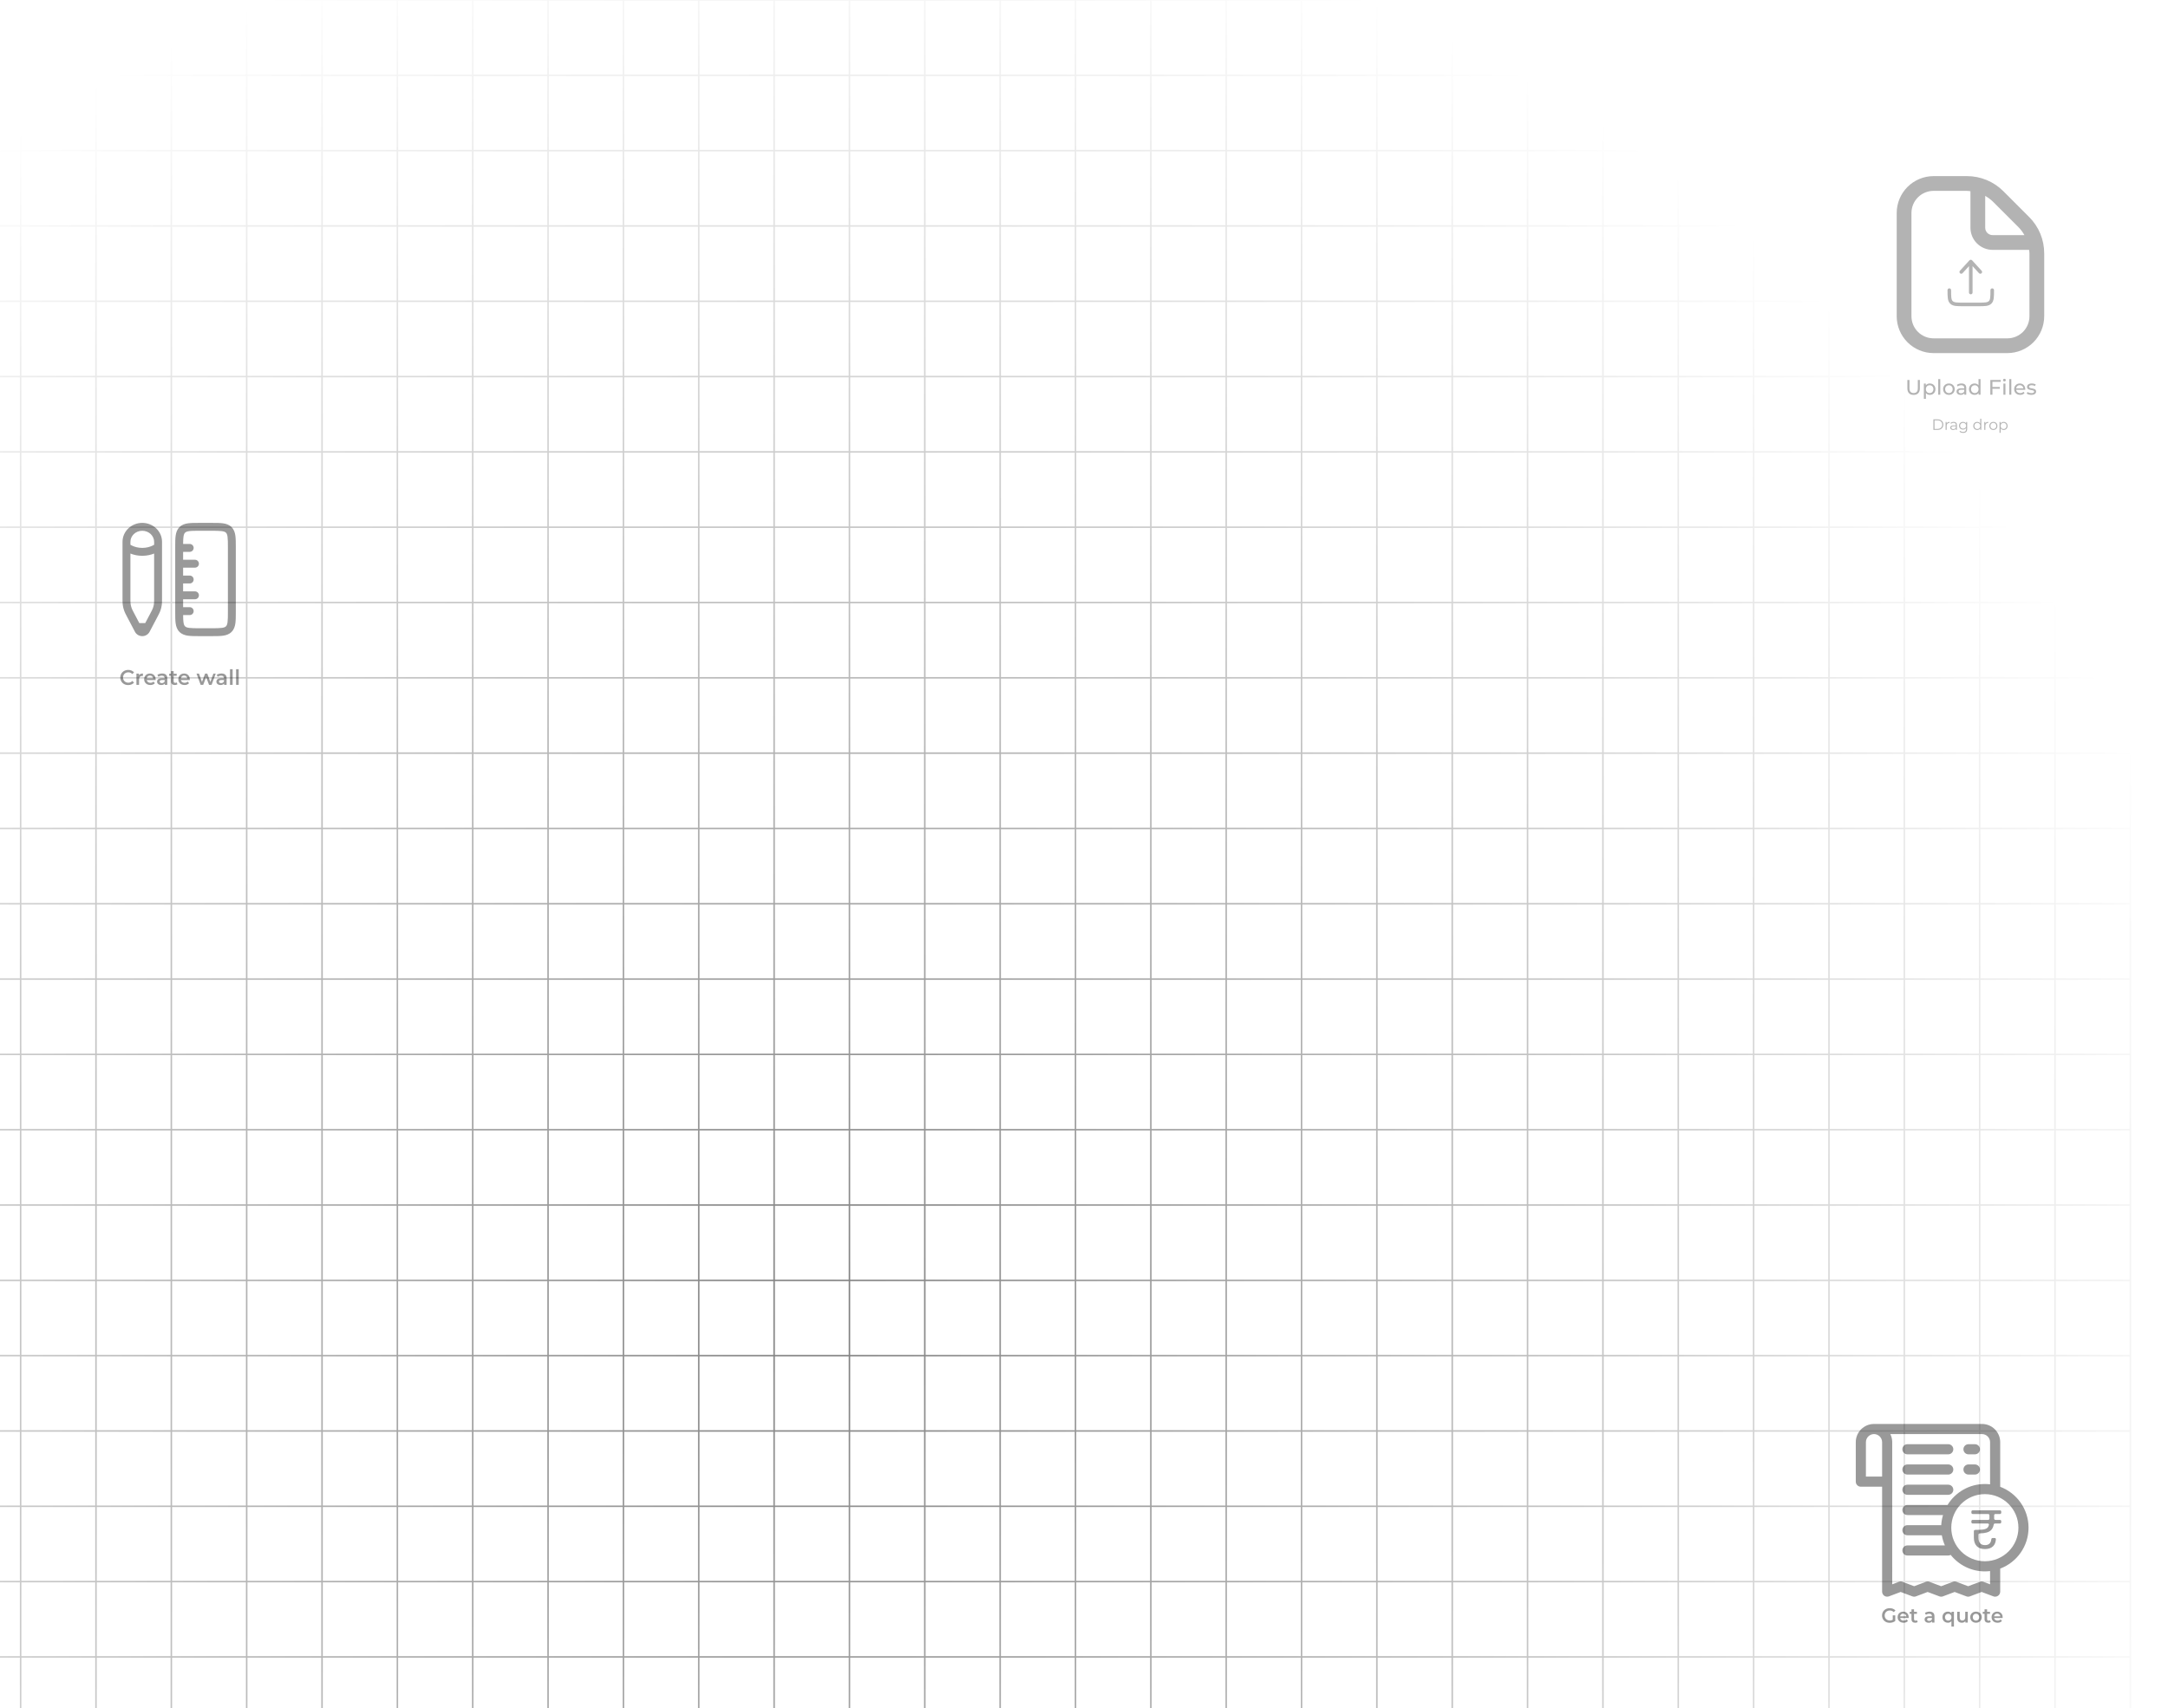 <svg width="1440" height="1135" viewBox="0 0 1440 1135" fill="none" xmlns="http://www.w3.org/2000/svg">
<g clip-path="url(#clip0_1397_2415)">
<path d="M-336.615 3.39674e-05L-336.615 1752M-286.569 3.39674e-05L-286.569 1752M-236.523 3.39674e-05L-236.523 1752M-186.477 3.39674e-05L-186.477 1752M-136.43 3.39674e-05L-136.43 1752M-86.384 3.39674e-05L-86.384 1752M-36.338 3.39674e-05L-36.338 1752M13.708 3.39674e-05L13.708 1752M63.754 3.39674e-05L63.754 1752M113.8 3.39674e-05L113.8 1752M163.846 3.39674e-05L163.846 1752M213.893 3.39674e-05L213.893 1752M263.939 3.39674e-05L263.939 1752M313.985 3.39674e-05L313.985 1752M364.031 3.39674e-05L364.031 1752M414.077 3.39674e-05L414.077 1752M464.123 3.39674e-05L464.123 1752M514.169 3.39674e-05L514.169 1752M564.216 3.39674e-05L564.215 1752M614.262 3.39674e-05L614.262 1752M664.308 3.39674e-05L664.308 1752M714.354 3.39674e-05L714.354 1752M764.4 3.39674e-05L764.4 1752M814.446 3.39674e-05L814.446 1752M864.492 3.39674e-05L864.492 1752M914.539 3.39674e-05L914.538 1752M964.585 3.39674e-05L964.585 1752M1014.63 3.39674e-05L1014.63 1752M1064.68 3.39674e-05L1064.68 1752M1114.72 3.39674e-05L1114.72 1752M1164.77 3.39674e-05L1164.77 1752M1214.82 3.39674e-05L1214.82 1752M1264.86 3.39674e-05V1752M1314.91 3.39674e-05V1752M1364.95 3.39674e-05V1752M1415 3.39674e-05V1752M-337 1751.23H1414.61M-337 1701.2H1414.61M-337 1651.16H1414.61M-337 1601.12H1414.61M-337 1551.09H1414.61M-337 1501.05H1414.61M-337 1451.02H1414.61M-337 1400.98H1414.61M-337 1350.95H1414.61M-337 1300.91H1414.61M-337 1250.88H1414.61M-337 1200.84H1414.61M-337 1150.81H1414.61M-337 1100.77H1414.61M-337 1050.74H1414.61M-337 1000.7H1414.61M-337 950.668H1414.61M-337 900.633H1414.61M-337 850.597H1414.61M-337 800.562H1414.61M-337 750.527H1414.61M-337 700.492H1414.61M-337 650.457L1414.61 650.457M-337 600.422L1414.61 600.422M-337 550.387L1414.61 550.387M-337 500.351L1414.61 500.351M-337 450.316L1414.61 450.316M-337 400.281L1414.61 400.281M-337 350.246L1414.61 350.246M-337 300.211L1414.61 300.211M-337 250.176L1414.61 250.176M-337 200.141L1414.61 200.141M-337 150.105L1414.61 150.105M-337 100.07L1414.61 100.07M-337 50.035L1414.61 50.035M-337 3.39506e-05L1414.61 0" stroke="url(#paint0_radial_1397_2415)" stroke-opacity="0.5"/>
<g opacity="0.3">
<g clip-path="url(#clip1_1397_2415)">
<path d="M1347.73 144.125L1330.66 127.047C1327.49 123.854 1323.71 121.322 1319.54 119.598C1315.38 117.874 1310.92 116.992 1306.41 117.004H1284.29C1277.8 117.012 1271.57 119.595 1266.98 124.187C1262.39 128.779 1259.81 135.005 1259.8 141.499V210.087C1259.81 216.581 1262.39 222.807 1266.98 227.399C1271.57 231.991 1277.8 234.574 1284.29 234.582H1333.29C1339.78 234.574 1346.01 231.991 1350.6 227.399C1355.19 222.807 1357.77 216.581 1357.78 210.087V168.371C1357.79 163.866 1356.91 159.403 1355.19 155.241C1353.46 151.079 1350.93 147.301 1347.73 144.125ZM1340.81 151.053C1342.3 152.592 1343.59 154.321 1344.63 156.197H1323.49C1322.19 156.197 1320.94 155.681 1320.02 154.762C1319.1 153.843 1318.59 152.597 1318.59 151.298V130.153C1320.46 131.196 1322.2 132.481 1323.74 133.974L1340.81 151.053ZM1347.98 210.087C1347.98 213.985 1346.43 217.723 1343.68 220.479C1340.92 223.236 1337.18 224.784 1333.29 224.784H1284.29C1280.4 224.784 1276.66 223.236 1273.9 220.479C1271.15 217.723 1269.6 213.985 1269.6 210.087V141.499C1269.6 137.602 1271.15 133.863 1273.9 131.107C1276.66 128.351 1280.4 126.802 1284.29 126.802H1306.41C1307.22 126.802 1308 126.959 1308.79 127.032V151.298C1308.79 155.196 1310.34 158.934 1313.09 161.69C1315.85 164.446 1319.59 165.995 1323.49 165.995H1347.75C1347.83 166.789 1347.98 167.563 1347.98 168.371V210.087Z" fill="black"/>
</g>
<path d="M1309.88 172.949C1309.65 172.703 1309.33 172.562 1309 172.562C1308.67 172.562 1308.35 172.703 1308.12 172.949L1301.79 179.876C1301.35 180.36 1301.38 181.111 1301.87 181.553C1302.35 181.996 1303.1 181.962 1303.54 181.478L1307.81 176.809V194.333C1307.81 194.989 1308.34 195.521 1309 195.521C1309.66 195.521 1310.19 194.989 1310.19 194.333V176.809L1314.46 181.478C1314.9 181.962 1315.65 181.996 1316.13 181.553C1316.62 181.111 1316.65 180.36 1316.21 179.876L1309.88 172.949Z" fill="black"/>
<path d="M1295.94 192.75C1295.94 192.094 1295.41 191.562 1294.75 191.562C1294.09 191.562 1293.56 192.094 1293.56 192.75V192.837C1293.56 195.002 1293.56 196.748 1293.75 198.12C1293.94 199.545 1294.35 200.745 1295.3 201.698C1296.25 202.651 1297.45 203.061 1298.88 203.253C1300.25 203.438 1302 203.438 1304.16 203.438H1313.84C1316 203.438 1317.75 203.438 1319.12 203.253C1320.55 203.061 1321.75 202.651 1322.7 201.698C1323.65 200.745 1324.06 199.545 1324.25 198.12C1324.44 196.748 1324.44 195.002 1324.44 192.837V192.75C1324.44 192.094 1323.91 191.562 1323.25 191.562C1322.59 191.562 1322.06 192.094 1322.06 192.75C1322.06 195.023 1322.06 196.608 1321.9 197.804C1321.74 198.966 1321.46 199.581 1321.02 200.019C1320.58 200.457 1319.97 200.743 1318.8 200.899C1317.61 201.06 1316.02 201.062 1313.75 201.062H1304.25C1301.98 201.062 1300.39 201.06 1299.2 200.899C1298.03 200.743 1297.42 200.457 1296.98 200.019C1296.54 199.581 1296.26 198.966 1296.1 197.804C1295.94 196.608 1295.94 195.023 1295.94 192.75Z" fill="black"/>
<path d="M1271.03 262.362C1269.74 262.362 1268.73 261.993 1267.99 261.256C1267.26 260.519 1266.89 259.441 1266.89 258.022V252.45H1268.29V257.966C1268.29 259.058 1268.53 259.856 1269 260.36C1269.49 260.864 1270.17 261.116 1271.05 261.116C1271.93 261.116 1272.61 260.864 1273.09 260.36C1273.58 259.856 1273.82 259.058 1273.82 257.966V252.45H1275.18V258.022C1275.18 259.441 1274.81 260.519 1274.07 261.256C1273.34 261.993 1272.33 262.362 1271.03 262.362ZM1281.78 262.334C1281.17 262.334 1280.6 262.194 1280.09 261.914C1279.59 261.625 1279.18 261.2 1278.87 260.64C1278.57 260.08 1278.42 259.38 1278.42 258.54C1278.42 257.7 1278.57 257 1278.86 256.44C1279.16 255.88 1279.56 255.46 1280.06 255.18C1280.58 254.9 1281.15 254.76 1281.78 254.76C1282.51 254.76 1283.16 254.919 1283.72 255.236C1284.28 255.553 1284.72 255.997 1285.05 256.566C1285.37 257.126 1285.54 257.784 1285.54 258.54C1285.54 259.296 1285.37 259.959 1285.05 260.528C1284.72 261.097 1284.28 261.541 1283.72 261.858C1283.16 262.175 1282.51 262.334 1281.78 262.334ZM1277.85 264.966V254.83H1279.14V256.832L1279.05 258.554L1279.19 260.276V264.966H1277.85ZM1281.67 261.158C1282.15 261.158 1282.57 261.051 1282.95 260.836C1283.33 260.621 1283.63 260.318 1283.84 259.926C1284.07 259.525 1284.18 259.063 1284.18 258.54C1284.18 258.008 1284.07 257.551 1283.84 257.168C1283.63 256.776 1283.33 256.473 1282.95 256.258C1282.57 256.043 1282.15 255.936 1281.67 255.936C1281.21 255.936 1280.78 256.043 1280.4 256.258C1280.02 256.473 1279.73 256.776 1279.5 257.168C1279.29 257.551 1279.18 258.008 1279.18 258.54C1279.18 259.063 1279.29 259.525 1279.5 259.926C1279.73 260.318 1280.02 260.621 1280.4 260.836C1280.78 261.051 1281.21 261.158 1281.67 261.158ZM1287.39 262.25V251.862H1288.74V262.25H1287.39ZM1294.48 262.334C1293.73 262.334 1293.07 262.171 1292.49 261.844C1291.91 261.517 1291.46 261.069 1291.12 260.5C1290.79 259.921 1290.62 259.268 1290.62 258.54C1290.62 257.803 1290.79 257.149 1291.12 256.58C1291.46 256.011 1291.91 255.567 1292.49 255.25C1293.07 254.923 1293.73 254.76 1294.48 254.76C1295.22 254.76 1295.88 254.923 1296.46 255.25C1297.04 255.567 1297.5 256.011 1297.83 256.58C1298.16 257.14 1298.33 257.793 1298.33 258.54C1298.33 259.277 1298.16 259.931 1297.83 260.5C1297.5 261.069 1297.04 261.517 1296.46 261.844C1295.88 262.171 1295.22 262.334 1294.48 262.334ZM1294.48 261.158C1294.96 261.158 1295.38 261.051 1295.76 260.836C1296.14 260.621 1296.44 260.318 1296.65 259.926C1296.87 259.525 1296.97 259.063 1296.97 258.54C1296.97 258.008 1296.87 257.551 1296.65 257.168C1296.44 256.776 1296.14 256.473 1295.76 256.258C1295.38 256.043 1294.96 255.936 1294.48 255.936C1294.01 255.936 1293.58 256.043 1293.21 256.258C1292.83 256.473 1292.54 256.776 1292.31 257.168C1292.09 257.551 1291.98 258.008 1291.98 258.54C1291.98 259.063 1292.09 259.525 1292.31 259.926C1292.54 260.318 1292.83 260.621 1293.21 260.836C1293.58 261.051 1294.01 261.158 1294.48 261.158ZM1304.73 262.25V260.682L1304.66 260.388V257.714C1304.66 257.145 1304.49 256.706 1304.15 256.398C1303.83 256.081 1303.33 255.922 1302.67 255.922C1302.23 255.922 1301.8 255.997 1301.38 256.146C1300.96 256.286 1300.61 256.477 1300.32 256.72L1299.76 255.712C1300.14 255.404 1300.6 255.171 1301.13 255.012C1301.67 254.844 1302.24 254.76 1302.82 254.76C1303.84 254.76 1304.62 255.007 1305.18 255.502C1305.73 255.997 1306 256.753 1306 257.77V262.25H1304.73ZM1302.29 262.334C1301.74 262.334 1301.26 262.241 1300.84 262.054C1300.42 261.867 1300.11 261.611 1299.88 261.284C1299.66 260.948 1299.55 260.57 1299.55 260.15C1299.55 259.749 1299.64 259.385 1299.83 259.058C1300.02 258.731 1300.34 258.47 1300.77 258.274C1301.2 258.078 1301.79 257.98 1302.53 257.98H1304.88V258.946H1302.59C1301.91 258.946 1301.46 259.058 1301.23 259.282C1300.99 259.506 1300.88 259.777 1300.88 260.094C1300.88 260.458 1301.02 260.752 1301.31 260.976C1301.6 261.191 1302 261.298 1302.52 261.298C1303.02 261.298 1303.46 261.186 1303.83 260.962C1304.21 260.738 1304.49 260.411 1304.66 259.982L1304.92 260.906C1304.75 261.345 1304.43 261.695 1303.99 261.956C1303.54 262.208 1302.97 262.334 1302.29 262.334ZM1311.55 262.334C1310.84 262.334 1310.19 262.175 1309.62 261.858C1309.06 261.541 1308.62 261.097 1308.29 260.528C1307.97 259.959 1307.8 259.296 1307.8 258.54C1307.8 257.784 1307.97 257.126 1308.29 256.566C1308.62 255.997 1309.06 255.553 1309.62 255.236C1310.19 254.919 1310.84 254.76 1311.55 254.76C1312.18 254.76 1312.74 254.9 1313.25 255.18C1313.75 255.46 1314.15 255.88 1314.45 256.44C1314.76 257 1314.91 257.7 1314.91 258.54C1314.91 259.38 1314.77 260.08 1314.47 260.64C1314.18 261.2 1313.78 261.625 1313.28 261.914C1312.77 262.194 1312.2 262.334 1311.55 262.334ZM1311.67 261.158C1312.13 261.158 1312.55 261.051 1312.93 260.836C1313.31 260.621 1313.61 260.318 1313.82 259.926C1314.05 259.525 1314.16 259.063 1314.16 258.54C1314.16 258.008 1314.05 257.551 1313.82 257.168C1313.61 256.776 1313.31 256.473 1312.93 256.258C1312.55 256.043 1312.13 255.936 1311.67 255.936C1311.19 255.936 1310.77 256.043 1310.39 256.258C1310.02 256.473 1309.72 256.776 1309.5 257.168C1309.27 257.551 1309.16 258.008 1309.16 258.54C1309.16 259.063 1309.27 259.525 1309.5 259.926C1309.72 260.318 1310.02 260.621 1310.39 260.836C1310.77 261.051 1311.19 261.158 1311.67 261.158ZM1314.2 262.25V260.248L1314.28 258.526L1314.14 256.804V251.862H1315.49V262.25H1314.2ZM1323.25 257.084H1328.3V258.288H1323.25V257.084ZM1323.39 262.25H1321.99V252.45H1328.9V253.668H1323.39V262.25ZM1330.68 262.25V254.83H1332.02V262.25H1330.68ZM1331.35 253.402C1331.09 253.402 1330.87 253.318 1330.69 253.15C1330.52 252.982 1330.44 252.777 1330.44 252.534C1330.44 252.282 1330.52 252.072 1330.69 251.904C1330.87 251.736 1331.09 251.652 1331.35 251.652C1331.61 251.652 1331.83 251.736 1331.99 251.904C1332.17 252.063 1332.26 252.263 1332.26 252.506C1332.26 252.758 1332.18 252.973 1332.01 253.15C1331.84 253.318 1331.62 253.402 1331.35 253.402ZM1334.59 262.25V251.862H1335.93V262.25H1334.59ZM1341.8 262.334C1341.01 262.334 1340.31 262.171 1339.7 261.844C1339.11 261.517 1338.64 261.069 1338.3 260.5C1337.98 259.931 1337.81 259.277 1337.81 258.54C1337.81 257.803 1337.97 257.149 1338.29 256.58C1338.62 256.011 1339.06 255.567 1339.62 255.25C1340.19 254.923 1340.83 254.76 1341.54 254.76C1342.26 254.76 1342.89 254.919 1343.44 255.236C1343.99 255.553 1344.42 256.001 1344.73 256.58C1345.05 257.149 1345.2 257.817 1345.2 258.582C1345.2 258.638 1345.2 258.703 1345.19 258.778C1345.19 258.853 1345.19 258.923 1345.18 258.988H1338.86V258.022H1344.48L1343.93 258.358C1343.94 257.882 1343.84 257.457 1343.64 257.084C1343.43 256.711 1343.15 256.421 1342.78 256.216C1342.43 256.001 1342.01 255.894 1341.54 255.894C1341.07 255.894 1340.65 256.001 1340.29 256.216C1339.93 256.421 1339.64 256.715 1339.44 257.098C1339.23 257.471 1339.13 257.901 1339.13 258.386V258.61C1339.13 259.105 1339.24 259.548 1339.46 259.94C1339.7 260.323 1340.02 260.621 1340.43 260.836C1340.84 261.051 1341.31 261.158 1341.84 261.158C1342.28 261.158 1342.68 261.083 1343.03 260.934C1343.4 260.785 1343.72 260.561 1343.99 260.262L1344.73 261.13C1344.39 261.522 1343.97 261.821 1343.47 262.026C1342.97 262.231 1342.42 262.334 1341.8 262.334ZM1349.2 262.334C1348.58 262.334 1347.99 262.25 1347.43 262.082C1346.88 261.914 1346.45 261.709 1346.13 261.466L1346.69 260.402C1347.01 260.617 1347.4 260.799 1347.87 260.948C1348.34 261.097 1348.81 261.172 1349.3 261.172C1349.92 261.172 1350.37 261.083 1350.64 260.906C1350.92 260.729 1351.06 260.481 1351.06 260.164C1351.06 259.931 1350.98 259.749 1350.81 259.618C1350.64 259.487 1350.42 259.389 1350.14 259.324C1349.87 259.259 1349.56 259.203 1349.23 259.156C1348.89 259.1 1348.55 259.035 1348.22 258.96C1347.88 258.876 1347.57 258.764 1347.29 258.624C1347.01 258.475 1346.79 258.274 1346.62 258.022C1346.45 257.761 1346.37 257.415 1346.37 256.986C1346.37 256.538 1346.5 256.146 1346.75 255.81C1347 255.474 1347.36 255.217 1347.81 255.04C1348.28 254.853 1348.83 254.76 1349.46 254.76C1349.95 254.76 1350.44 254.821 1350.93 254.942C1351.44 255.054 1351.85 255.217 1352.17 255.432L1351.59 256.496C1351.26 256.272 1350.91 256.118 1350.54 256.034C1350.18 255.95 1349.81 255.908 1349.45 255.908C1348.86 255.908 1348.42 256.006 1348.13 256.202C1347.85 256.389 1347.7 256.631 1347.7 256.93C1347.7 257.182 1347.78 257.378 1347.95 257.518C1348.13 257.649 1348.35 257.751 1348.62 257.826C1348.9 257.901 1349.21 257.966 1349.55 258.022C1349.88 258.069 1350.22 258.134 1350.56 258.218C1350.89 258.293 1351.2 258.4 1351.47 258.54C1351.75 258.68 1351.97 258.876 1352.14 259.128C1352.32 259.38 1352.4 259.716 1352.4 260.136C1352.4 260.584 1352.27 260.971 1352.01 261.298C1351.75 261.625 1351.38 261.881 1350.91 262.068C1350.43 262.245 1349.86 262.334 1349.2 262.334Z" fill="black"/>
<path d="M1284.17 285.594V278.594H1287.02C1287.77 278.594 1288.42 278.744 1288.98 279.044C1289.55 279.337 1289.99 279.747 1290.3 280.274C1290.62 280.8 1290.77 281.407 1290.77 282.094C1290.77 282.78 1290.62 283.387 1290.3 283.914C1289.99 284.44 1289.55 284.854 1288.98 285.154C1288.42 285.447 1287.77 285.594 1287.02 285.594H1284.17ZM1284.91 284.954H1286.98C1287.6 284.954 1288.14 284.834 1288.59 284.594C1289.05 284.347 1289.41 284.01 1289.66 283.584C1289.92 283.15 1290.04 282.654 1290.04 282.094C1290.04 281.527 1289.92 281.03 1289.66 280.604C1289.41 280.177 1289.05 279.844 1288.59 279.604C1288.14 279.357 1287.6 279.234 1286.98 279.234H1284.91V284.954ZM1292.28 285.594V280.344H1292.96V281.774L1292.89 281.524C1293.04 281.124 1293.29 280.82 1293.63 280.614C1293.98 280.4 1294.41 280.294 1294.92 280.294V280.984C1294.9 280.984 1294.87 280.984 1294.84 280.984C1294.82 280.977 1294.79 280.974 1294.76 280.974C1294.21 280.974 1293.78 281.144 1293.46 281.484C1293.15 281.817 1292.99 282.294 1292.99 282.914V285.594H1292.28ZM1299.12 285.594V284.434L1299.09 284.244V282.304C1299.09 281.857 1298.96 281.514 1298.71 281.274C1298.46 281.034 1298.09 280.914 1297.6 280.914C1297.26 280.914 1296.94 280.97 1296.63 281.084C1296.32 281.197 1296.06 281.347 1295.85 281.534L1295.53 281.004C1295.8 280.777 1296.12 280.604 1296.49 280.484C1296.86 280.357 1297.26 280.294 1297.67 280.294C1298.35 280.294 1298.87 280.464 1299.24 280.804C1299.61 281.137 1299.8 281.647 1299.8 282.334V285.594H1299.12ZM1297.31 285.644C1296.92 285.644 1296.57 285.58 1296.28 285.454C1295.99 285.32 1295.77 285.14 1295.62 284.914C1295.47 284.68 1295.39 284.414 1295.39 284.114C1295.39 283.84 1295.45 283.594 1295.58 283.374C1295.71 283.147 1295.93 282.967 1296.22 282.834C1296.52 282.694 1296.92 282.624 1297.42 282.624H1299.23V283.154H1297.44C1296.93 283.154 1296.58 283.244 1296.38 283.424C1296.19 283.604 1296.09 283.827 1296.09 284.094C1296.09 284.394 1296.21 284.634 1296.44 284.814C1296.67 284.994 1297 285.084 1297.42 285.084C1297.82 285.084 1298.16 284.994 1298.45 284.814C1298.74 284.627 1298.96 284.36 1299.09 284.014L1299.25 284.504C1299.12 284.85 1298.88 285.127 1298.55 285.334C1298.22 285.54 1297.81 285.644 1297.31 285.644ZM1303.97 287.584C1303.49 287.584 1303.03 287.514 1302.59 287.374C1302.15 287.234 1301.79 287.034 1301.52 286.774L1301.88 286.234C1302.12 286.454 1302.43 286.627 1302.79 286.754C1303.15 286.887 1303.54 286.954 1303.95 286.954C1304.61 286.954 1305.1 286.797 1305.42 286.484C1305.73 286.177 1305.89 285.697 1305.89 285.044V283.734L1305.99 282.834L1305.92 281.934V280.344H1306.6V284.954C1306.6 285.86 1306.37 286.524 1305.93 286.944C1305.49 287.37 1304.83 287.584 1303.97 287.584ZM1303.84 285.394C1303.34 285.394 1302.89 285.287 1302.49 285.074C1302.09 284.854 1301.77 284.55 1301.54 284.164C1301.31 283.777 1301.2 283.334 1301.2 282.834C1301.2 282.334 1301.31 281.894 1301.54 281.514C1301.77 281.127 1302.09 280.827 1302.49 280.614C1302.89 280.4 1303.34 280.294 1303.84 280.294C1304.3 280.294 1304.72 280.39 1305.1 280.584C1305.47 280.777 1305.77 281.064 1305.99 281.444C1306.21 281.824 1306.32 282.287 1306.32 282.834C1306.32 283.38 1306.21 283.844 1305.99 284.224C1305.77 284.604 1305.47 284.894 1305.1 285.094C1304.72 285.294 1304.3 285.394 1303.84 285.394ZM1303.91 284.764C1304.29 284.764 1304.64 284.684 1304.94 284.524C1305.24 284.357 1305.47 284.13 1305.65 283.844C1305.82 283.55 1305.91 283.214 1305.91 282.834C1305.91 282.454 1305.82 282.12 1305.65 281.834C1305.47 281.547 1305.24 281.324 1304.94 281.164C1304.64 280.997 1304.29 280.914 1303.91 280.914C1303.53 280.914 1303.18 280.997 1302.88 281.164C1302.58 281.324 1302.34 281.547 1302.17 281.834C1302 282.12 1301.92 282.454 1301.92 282.834C1301.92 283.214 1302 283.55 1302.17 283.844C1302.34 284.13 1302.58 284.357 1302.88 284.524C1303.18 284.684 1303.53 284.764 1303.91 284.764ZM1313.28 285.644C1312.78 285.644 1312.33 285.53 1311.93 285.304C1311.54 285.077 1311.23 284.764 1311 284.364C1310.77 283.957 1310.66 283.49 1310.66 282.964C1310.66 282.43 1310.77 281.964 1311 281.564C1311.23 281.164 1311.54 280.854 1311.93 280.634C1312.33 280.407 1312.78 280.294 1313.28 280.294C1313.74 280.294 1314.15 280.397 1314.51 280.604C1314.88 280.81 1315.17 281.114 1315.38 281.514C1315.6 281.907 1315.71 282.39 1315.71 282.964C1315.71 283.53 1315.6 284.014 1315.39 284.414C1315.18 284.814 1314.89 285.12 1314.52 285.334C1314.16 285.54 1313.75 285.644 1313.28 285.644ZM1313.33 285.014C1313.7 285.014 1314.04 284.93 1314.33 284.764C1314.63 284.59 1314.86 284.35 1315.03 284.044C1315.2 283.73 1315.29 283.37 1315.29 282.964C1315.29 282.55 1315.2 282.19 1315.03 281.884C1314.86 281.577 1314.63 281.34 1314.33 281.174C1314.04 281 1313.7 280.914 1313.33 280.914C1312.96 280.914 1312.63 281 1312.34 281.174C1312.05 281.34 1311.81 281.577 1311.64 281.884C1311.47 282.19 1311.38 282.55 1311.38 282.964C1311.38 283.37 1311.47 283.73 1311.64 284.044C1311.81 284.35 1312.05 284.59 1312.34 284.764C1312.63 284.93 1312.96 285.014 1313.33 285.014ZM1315.31 285.594V284.014L1315.38 282.954L1315.28 281.894V278.174H1315.99V285.594H1315.31ZM1317.97 285.594V280.344H1318.65V281.774L1318.58 281.524C1318.73 281.124 1318.97 280.82 1319.32 280.614C1319.67 280.4 1320.1 280.294 1320.61 280.294V280.984C1320.58 280.984 1320.56 280.984 1320.53 280.984C1320.5 280.977 1320.48 280.974 1320.45 280.974C1319.9 280.974 1319.46 281.144 1319.15 281.484C1318.84 281.817 1318.68 282.294 1318.68 282.914V285.594H1317.97ZM1324 285.644C1323.49 285.644 1323.03 285.53 1322.63 285.304C1322.23 285.07 1321.91 284.754 1321.68 284.354C1321.44 283.947 1321.33 283.484 1321.33 282.964C1321.33 282.437 1321.44 281.974 1321.68 281.574C1321.91 281.174 1322.23 280.86 1322.63 280.634C1323.03 280.407 1323.48 280.294 1324 280.294C1324.52 280.294 1324.98 280.407 1325.38 280.634C1325.78 280.86 1326.1 281.174 1326.33 281.574C1326.56 281.974 1326.68 282.437 1326.68 282.964C1326.68 283.484 1326.56 283.947 1326.33 284.354C1326.1 284.754 1325.78 285.07 1325.38 285.304C1324.97 285.53 1324.51 285.644 1324 285.644ZM1324 285.014C1324.38 285.014 1324.71 284.93 1325.01 284.764C1325.3 284.59 1325.53 284.35 1325.7 284.044C1325.87 283.73 1325.96 283.37 1325.96 282.964C1325.96 282.55 1325.87 282.19 1325.7 281.884C1325.53 281.577 1325.3 281.34 1325.01 281.174C1324.71 281 1324.38 280.914 1324.01 280.914C1323.63 280.914 1323.3 281 1323.01 281.174C1322.71 281.34 1322.48 281.577 1322.31 281.884C1322.13 282.19 1322.05 282.55 1322.05 282.964C1322.05 283.37 1322.13 283.73 1322.31 284.044C1322.48 284.35 1322.71 284.59 1323.01 284.764C1323.3 284.93 1323.63 285.014 1324 285.014ZM1330.83 285.644C1330.38 285.644 1329.97 285.54 1329.6 285.334C1329.24 285.12 1328.94 284.817 1328.72 284.424C1328.51 284.024 1328.4 283.537 1328.4 282.964C1328.4 282.39 1328.51 281.907 1328.72 281.514C1328.94 281.114 1329.23 280.81 1329.59 280.604C1329.96 280.397 1330.37 280.294 1330.83 280.294C1331.33 280.294 1331.78 280.407 1332.17 280.634C1332.57 280.854 1332.89 281.167 1333.11 281.574C1333.34 281.974 1333.45 282.437 1333.45 282.964C1333.45 283.497 1333.34 283.964 1333.11 284.364C1332.89 284.764 1332.57 285.077 1332.17 285.304C1331.78 285.53 1331.33 285.644 1330.83 285.644ZM1328.12 287.534V280.344H1328.8V281.924L1328.73 282.974L1328.83 284.034V287.534H1328.12ZM1330.78 285.014C1331.16 285.014 1331.49 284.93 1331.78 284.764C1332.08 284.59 1332.31 284.35 1332.48 284.044C1332.66 283.73 1332.74 283.37 1332.74 282.964C1332.74 282.557 1332.66 282.2 1332.48 281.894C1332.31 281.587 1332.08 281.347 1331.78 281.174C1331.49 281 1331.16 280.914 1330.78 280.914C1330.41 280.914 1330.07 281 1329.77 281.174C1329.48 281.347 1329.25 281.587 1329.07 281.894C1328.91 282.2 1328.82 282.557 1328.82 282.964C1328.82 283.37 1328.91 283.73 1329.07 284.044C1329.25 284.35 1329.48 284.59 1329.77 284.764C1330.07 284.93 1330.41 285.014 1330.78 285.014Z" fill="black"/>
</g>
<g opacity="0.4">
<path fill-rule="evenodd" clip-rule="evenodd" d="M132.818 347.375L140.182 347.375C143.327 347.375 145.949 347.375 148.031 347.655C150.228 347.95 152.212 348.6 153.806 350.194C155.4 351.788 156.05 353.772 156.345 355.969C156.625 358.051 156.625 360.673 156.625 363.818V406.182C156.625 409.327 156.625 411.949 156.345 414.031C156.05 416.228 155.4 418.212 153.806 419.806C152.212 421.4 150.228 422.05 148.031 422.345C145.949 422.625 143.327 422.625 140.182 422.625H132.818C129.673 422.625 127.051 422.625 124.969 422.345C122.772 422.05 120.788 421.4 119.194 419.806C117.6 418.212 116.95 416.228 116.655 414.031C116.375 411.949 116.375 409.327 116.375 406.182V363.818C116.375 360.673 116.375 358.051 116.655 355.969C116.95 353.772 117.6 351.788 119.194 350.194C120.788 348.6 122.772 347.95 124.969 347.655C127.051 347.375 129.673 347.375 132.818 347.375ZM121.625 377.125H129.5C130.95 377.125 132.125 375.95 132.125 374.5C132.125 373.05 130.95 371.875 129.5 371.875H121.625V366.625L126 366.625C127.45 366.625 128.625 365.45 128.625 364C128.625 362.55 127.45 361.375 126 361.375L121.631 361.375C121.646 359.382 121.695 357.878 121.858 356.669C122.075 355.054 122.45 354.363 122.906 353.906C123.363 353.45 124.054 353.075 125.669 352.858C127.36 352.631 129.626 352.625 133 352.625L140 352.625C143.374 352.625 145.641 352.631 147.331 352.858C148.946 353.075 149.638 353.45 150.094 353.906C150.55 354.363 150.925 355.054 151.142 356.669C151.369 358.36 151.375 360.626 151.375 364V406C151.375 409.374 151.369 411.641 151.142 413.331C150.925 414.946 150.55 415.637 150.094 416.094C149.638 416.55 148.946 416.925 147.331 417.142C145.641 417.369 143.374 417.375 140 417.375H133C129.626 417.375 127.36 417.369 125.669 417.142C124.054 416.925 123.363 416.55 122.906 416.094C122.45 415.637 122.075 414.946 121.858 413.331C121.695 412.122 121.646 410.618 121.631 408.625H126C127.45 408.625 128.625 407.45 128.625 406C128.625 404.55 127.45 403.375 126 403.375H121.625V398.125L129.5 398.125C130.95 398.125 132.125 396.95 132.125 395.5C132.125 394.05 130.95 392.875 129.5 392.875L121.625 392.875V387.625H126C127.45 387.625 128.625 386.45 128.625 385C128.625 383.55 127.45 382.375 126 382.375H121.625V377.125ZM81.375 359.975C81.375 352.891 87.38 347.375 94.5 347.375C101.62 347.375 107.625 352.891 107.625 359.975L107.625 397.547C107.625 399.448 107.625 400.642 107.471 401.829C107.289 403.226 106.948 404.599 106.454 405.923C106.035 407.046 105.474 408.111 104.578 409.813L99.356 419.736C98.399 421.553 96.496 422.625 94.5 422.625C92.504 422.625 90.601 421.553 89.644 419.736L84.422 409.813C83.526 408.111 82.966 407.046 82.546 405.923C82.052 404.599 81.711 403.226 81.529 401.829C81.375 400.642 81.375 399.448 81.375 397.547L81.375 359.975ZM94.5 352.625C90.022 352.625 86.625 356.041 86.625 359.975L86.625 361.917C86.962 362.118 87.385 362.347 87.887 362.578C89.419 363.284 91.669 364 94.5 364C97.331 364 99.581 363.284 101.113 362.578C101.615 362.347 102.038 362.118 102.375 361.917L102.375 359.975C102.375 356.041 98.978 352.625 94.5 352.625ZM102.375 367.749C100.37 368.552 97.705 369.25 94.5 369.25C91.295 369.25 88.63 368.552 86.625 367.749L86.625 397.368C86.625 399.504 86.63 400.342 86.735 401.151C86.865 402.151 87.11 403.135 87.465 404.087C87.753 404.859 88.146 405.616 89.151 407.525L92.543 413.97H96.457L99.849 407.525C100.854 405.616 101.247 404.859 101.535 404.087C101.89 403.135 102.135 402.151 102.265 401.151C102.37 400.342 102.375 399.504 102.375 397.368L102.375 367.749ZM85.679 361.282L85.683 361.286C85.678 361.281 85.677 361.281 85.679 361.282ZM103.314 361.288L103.321 361.282C103.32 361.283 103.318 361.285 103.314 361.288Z" fill="black"/>
<path d="M85.143 455.14C84.396 455.14 83.701 455.019 83.057 454.776C82.422 454.524 81.867 454.174 81.391 453.726C80.924 453.269 80.56 452.732 80.299 452.116C80.038 451.5 79.907 450.828 79.907 450.1C79.907 449.372 80.038 448.7 80.299 448.084C80.56 447.468 80.929 446.936 81.405 446.488C81.881 446.031 82.436 445.681 83.071 445.438C83.706 445.186 84.401 445.06 85.157 445.06C85.96 445.06 86.692 445.2 87.355 445.48C88.018 445.751 88.578 446.157 89.035 446.698L87.859 447.804C87.504 447.421 87.108 447.137 86.669 446.95C86.23 446.754 85.754 446.656 85.241 446.656C84.728 446.656 84.256 446.74 83.827 446.908C83.407 447.076 83.038 447.314 82.721 447.622C82.413 447.93 82.17 448.294 81.993 448.714C81.825 449.134 81.741 449.596 81.741 450.1C81.741 450.604 81.825 451.066 81.993 451.486C82.17 451.906 82.413 452.27 82.721 452.578C83.038 452.886 83.407 453.124 83.827 453.292C84.256 453.46 84.728 453.544 85.241 453.544C85.754 453.544 86.23 453.451 86.669 453.264C87.108 453.068 87.504 452.774 87.859 452.382L89.035 453.502C88.578 454.034 88.018 454.44 87.355 454.72C86.692 455 85.955 455.14 85.143 455.14ZM90.611 455V447.524H92.277V449.582L92.081 448.98C92.305 448.476 92.655 448.093 93.131 447.832C93.616 447.571 94.218 447.44 94.937 447.44V449.106C94.862 449.087 94.792 449.078 94.727 449.078C94.662 449.069 94.596 449.064 94.531 449.064C93.868 449.064 93.341 449.26 92.949 449.652C92.557 450.035 92.361 450.609 92.361 451.374V455H90.611ZM99.867 455.098C99.036 455.098 98.308 454.935 97.683 454.608C97.067 454.272 96.586 453.815 96.241 453.236C95.905 452.657 95.737 451.999 95.737 451.262C95.737 450.515 95.9 449.857 96.227 449.288C96.563 448.709 97.02 448.257 97.599 447.93C98.187 447.603 98.854 447.44 99.601 447.44C100.329 447.44 100.978 447.599 101.547 447.916C102.116 448.233 102.564 448.681 102.891 449.26C103.218 449.839 103.381 450.52 103.381 451.304C103.381 451.379 103.376 451.463 103.367 451.556C103.367 451.649 103.362 451.738 103.353 451.822H97.123V450.66H102.429L101.743 451.024C101.752 450.595 101.664 450.217 101.477 449.89C101.29 449.563 101.034 449.307 100.707 449.12C100.39 448.933 100.021 448.84 99.601 448.84C99.172 448.84 98.794 448.933 98.467 449.12C98.15 449.307 97.898 449.568 97.711 449.904C97.534 450.231 97.445 450.618 97.445 451.066V451.346C97.445 451.794 97.548 452.191 97.753 452.536C97.958 452.881 98.248 453.147 98.621 453.334C98.994 453.521 99.424 453.614 99.909 453.614C100.329 453.614 100.707 453.549 101.043 453.418C101.379 453.287 101.678 453.082 101.939 452.802L102.877 453.88C102.541 454.272 102.116 454.575 101.603 454.79C101.099 454.995 100.52 455.098 99.867 455.098ZM109.463 455V453.488L109.365 453.166V450.52C109.365 450.007 109.211 449.61 108.903 449.33C108.595 449.041 108.128 448.896 107.503 448.896C107.083 448.896 106.668 448.961 106.257 449.092C105.856 449.223 105.515 449.405 105.235 449.638L104.549 448.364C104.95 448.056 105.426 447.827 105.977 447.678C106.537 447.519 107.116 447.44 107.713 447.44C108.796 447.44 109.631 447.701 110.219 448.224C110.816 448.737 111.115 449.535 111.115 450.618V455H109.463ZM107.111 455.098C106.551 455.098 106.061 455.005 105.641 454.818C105.221 454.622 104.894 454.356 104.661 454.02C104.437 453.675 104.325 453.287 104.325 452.858C104.325 452.438 104.423 452.06 104.619 451.724C104.824 451.388 105.156 451.122 105.613 450.926C106.07 450.73 106.677 450.632 107.433 450.632H109.603V451.794H107.559C106.962 451.794 106.56 451.892 106.355 452.088C106.15 452.275 106.047 452.508 106.047 452.788C106.047 453.105 106.173 453.357 106.425 453.544C106.677 453.731 107.027 453.824 107.475 453.824C107.904 453.824 108.287 453.726 108.623 453.53C108.968 453.334 109.216 453.045 109.365 452.662L109.659 453.712C109.491 454.151 109.188 454.491 108.749 454.734C108.32 454.977 107.774 455.098 107.111 455.098ZM116.175 455.098C115.354 455.098 114.719 454.888 114.271 454.468C113.823 454.039 113.599 453.409 113.599 452.578V445.872H115.349V452.536C115.349 452.891 115.438 453.166 115.615 453.362C115.802 453.558 116.058 453.656 116.385 453.656C116.777 453.656 117.104 453.553 117.365 453.348L117.855 454.594C117.65 454.762 117.398 454.888 117.099 454.972C116.8 455.056 116.492 455.098 116.175 455.098ZM112.367 448.98V447.58H117.351V448.98H112.367ZM122.562 455.098C121.732 455.098 121.004 454.935 120.378 454.608C119.762 454.272 119.282 453.815 118.936 453.236C118.6 452.657 118.432 451.999 118.432 451.262C118.432 450.515 118.596 449.857 118.922 449.288C119.258 448.709 119.716 448.257 120.294 447.93C120.882 447.603 121.55 447.44 122.296 447.44C123.024 447.44 123.673 447.599 124.242 447.916C124.812 448.233 125.26 448.681 125.586 449.26C125.913 449.839 126.076 450.52 126.076 451.304C126.076 451.379 126.072 451.463 126.062 451.556C126.062 451.649 126.058 451.738 126.048 451.822H119.818V450.66H125.124L124.438 451.024C124.448 450.595 124.359 450.217 124.172 449.89C123.986 449.563 123.729 449.307 123.402 449.12C123.085 448.933 122.716 448.84 122.296 448.84C121.867 448.84 121.489 448.933 121.162 449.12C120.845 449.307 120.593 449.568 120.406 449.904C120.229 450.231 120.14 450.618 120.14 451.066V451.346C120.14 451.794 120.243 452.191 120.448 452.536C120.654 452.881 120.943 453.147 121.316 453.334C121.69 453.521 122.119 453.614 122.604 453.614C123.024 453.614 123.402 453.549 123.738 453.418C124.074 453.287 124.373 453.082 124.634 452.802L125.572 453.88C125.236 454.272 124.812 454.575 124.298 454.79C123.794 454.995 123.216 455.098 122.562 455.098ZM133.279 455L130.535 447.524H132.187L134.539 454.118H133.755L136.219 447.524H137.689L140.083 454.118H139.313L141.735 447.524H143.289L140.531 455H138.851L136.667 449.162H137.185L134.959 455H133.279ZM148.865 455V453.488L148.767 453.166V450.52C148.767 450.007 148.613 449.61 148.305 449.33C147.997 449.041 147.531 448.896 146.905 448.896C146.485 448.896 146.07 448.961 145.659 449.092C145.258 449.223 144.917 449.405 144.637 449.638L143.951 448.364C144.353 448.056 144.829 447.827 145.379 447.678C145.939 447.519 146.518 447.44 147.115 447.44C148.198 447.44 149.033 447.701 149.621 448.224C150.219 448.737 150.517 449.535 150.517 450.618V455H148.865ZM146.513 455.098C145.953 455.098 145.463 455.005 145.043 454.818C144.623 454.622 144.297 454.356 144.063 454.02C143.839 453.675 143.727 453.287 143.727 452.858C143.727 452.438 143.825 452.06 144.021 451.724C144.227 451.388 144.558 451.122 145.015 450.926C145.473 450.73 146.079 450.632 146.835 450.632H149.005V451.794H146.961C146.364 451.794 145.963 451.892 145.757 452.088C145.552 452.275 145.449 452.508 145.449 452.788C145.449 453.105 145.575 453.357 145.827 453.544C146.079 453.731 146.429 453.824 146.877 453.824C147.307 453.824 147.689 453.726 148.025 453.53C148.371 453.334 148.618 453.045 148.767 452.662L149.061 453.712C148.893 454.151 148.59 454.491 148.151 454.734C147.722 454.977 147.176 455.098 146.513 455.098ZM152.763 455V444.612H154.513V455H152.763ZM156.81 455V444.612H158.56V455H156.81Z" fill="black"/>
</g>
<g opacity="0.4">
<path d="M1255.14 1078.12C1254.4 1078.12 1253.73 1078 1253.1 1077.77C1252.49 1077.53 1251.96 1077.19 1251.5 1076.76C1251.04 1076.31 1250.68 1075.8 1250.43 1075.2C1250.18 1074.61 1250.05 1073.96 1250.05 1073.26C1250.05 1072.56 1250.18 1071.91 1250.43 1071.32C1250.68 1070.72 1251.04 1070.21 1251.5 1069.78C1251.97 1069.34 1252.51 1069 1253.13 1068.76C1253.75 1068.52 1254.43 1068.4 1255.17 1068.4C1255.97 1068.4 1256.69 1068.53 1257.33 1068.79C1257.98 1069.05 1258.52 1069.43 1258.96 1069.94L1257.86 1071.02C1257.49 1070.65 1257.09 1070.38 1256.65 1070.21C1256.23 1070.03 1255.76 1069.94 1255.25 1069.94C1254.76 1069.94 1254.3 1070.02 1253.87 1070.18C1253.45 1070.34 1253.09 1070.57 1252.78 1070.87C1252.47 1071.17 1252.24 1071.52 1252.06 1071.92C1251.9 1072.33 1251.82 1072.77 1251.82 1073.26C1251.82 1073.74 1251.9 1074.18 1252.06 1074.58C1252.24 1074.99 1252.47 1075.34 1252.78 1075.65C1253.09 1075.95 1253.45 1076.18 1253.86 1076.34C1254.27 1076.5 1254.73 1076.58 1255.24 1076.58C1255.71 1076.58 1256.16 1076.51 1256.59 1076.36C1257.03 1076.21 1257.45 1075.96 1257.84 1075.61L1258.84 1076.92C1258.35 1077.31 1257.77 1077.62 1257.11 1077.82C1256.47 1078.02 1255.81 1078.12 1255.14 1078.12ZM1257.18 1076.69V1073.15H1258.84V1076.92L1257.18 1076.69ZM1264.38 1078.08C1263.58 1078.08 1262.88 1077.92 1262.28 1077.61C1261.68 1077.28 1261.22 1076.84 1260.89 1076.28C1260.56 1075.73 1260.4 1075.09 1260.4 1074.38C1260.4 1073.66 1260.56 1073.03 1260.87 1072.48C1261.2 1071.92 1261.64 1071.48 1262.2 1071.17C1262.76 1070.85 1263.41 1070.69 1264.13 1070.69C1264.83 1070.69 1265.45 1070.85 1266 1071.15C1266.55 1071.46 1266.98 1071.89 1267.3 1072.45C1267.61 1073.01 1267.77 1073.66 1267.77 1074.42C1267.77 1074.49 1267.77 1074.57 1267.76 1074.66C1267.76 1074.75 1267.75 1074.84 1267.74 1074.92H1261.74V1073.8H1266.85L1266.19 1074.15C1266.2 1073.74 1266.12 1073.37 1265.94 1073.06C1265.76 1072.74 1265.51 1072.49 1265.19 1072.31C1264.89 1072.13 1264.53 1072.04 1264.13 1072.04C1263.71 1072.04 1263.35 1072.13 1263.03 1072.31C1262.73 1072.49 1262.48 1072.75 1262.3 1073.07C1262.13 1073.39 1262.05 1073.76 1262.05 1074.19V1074.46C1262.05 1074.89 1262.15 1075.28 1262.34 1075.61C1262.54 1075.94 1262.82 1076.2 1263.18 1076.38C1263.54 1076.56 1263.96 1076.65 1264.42 1076.65C1264.83 1076.65 1265.19 1076.58 1265.52 1076.46C1265.84 1076.33 1266.13 1076.13 1266.38 1075.86L1267.29 1076.9C1266.96 1077.28 1266.55 1077.57 1266.06 1077.78C1265.57 1077.98 1265.01 1078.08 1264.38 1078.08ZM1272.11 1078.08C1271.31 1078.08 1270.7 1077.88 1270.27 1077.47C1269.84 1077.06 1269.62 1076.45 1269.62 1075.65V1069.18H1271.31V1075.61C1271.31 1075.95 1271.4 1076.22 1271.57 1076.4C1271.75 1076.59 1271.99 1076.69 1272.31 1076.69C1272.69 1076.69 1273 1076.59 1273.25 1076.39L1273.73 1077.59C1273.53 1077.75 1273.29 1077.88 1273 1077.96C1272.71 1078.04 1272.41 1078.08 1272.11 1078.08ZM1268.43 1072.18V1070.83H1273.24V1072.18H1268.43ZM1283.29 1077.98V1076.53L1283.19 1076.22V1073.66C1283.19 1073.17 1283.04 1072.79 1282.75 1072.52C1282.45 1072.24 1282 1072.1 1281.4 1072.1C1280.99 1072.1 1280.59 1072.16 1280.2 1072.29C1279.81 1072.41 1279.48 1072.59 1279.21 1072.81L1278.55 1071.59C1278.94 1071.29 1279.39 1071.07 1279.93 1070.92C1280.47 1070.77 1281.02 1070.69 1281.6 1070.69C1282.64 1070.69 1283.45 1070.95 1284.02 1071.45C1284.59 1071.95 1284.88 1072.71 1284.88 1073.76V1077.98H1283.29ZM1281.02 1078.08C1280.48 1078.08 1280.01 1077.99 1279.6 1077.81C1279.2 1077.62 1278.88 1077.36 1278.66 1077.04C1278.44 1076.71 1278.33 1076.33 1278.33 1075.92C1278.33 1075.51 1278.43 1075.15 1278.62 1074.83C1278.81 1074.5 1279.13 1074.24 1279.57 1074.06C1280.02 1073.87 1280.6 1073.77 1281.33 1073.77H1283.42V1074.89H1281.45C1280.87 1074.89 1280.49 1074.99 1280.29 1075.18C1280.09 1075.36 1279.99 1075.58 1279.99 1075.85C1279.99 1076.16 1280.11 1076.4 1280.36 1076.58C1280.6 1076.76 1280.94 1076.85 1281.37 1076.85C1281.78 1076.85 1282.15 1076.76 1282.48 1076.57C1282.81 1076.38 1283.05 1076.1 1283.19 1075.73L1283.48 1076.74C1283.31 1077.17 1283.02 1077.49 1282.6 1077.73C1282.18 1077.96 1281.66 1078.08 1281.02 1078.08ZM1293.83 1078.08C1293.13 1078.08 1292.51 1077.93 1291.95 1077.62C1291.4 1077.31 1290.97 1076.89 1290.65 1076.34C1290.34 1075.78 1290.18 1075.13 1290.18 1074.38C1290.18 1073.63 1290.34 1072.98 1290.65 1072.44C1290.97 1071.89 1291.4 1071.46 1291.95 1071.15C1292.51 1070.85 1293.13 1070.69 1293.83 1070.69C1294.45 1070.69 1294.99 1070.83 1295.46 1071.1C1295.94 1071.36 1296.31 1071.76 1296.58 1072.3C1296.86 1072.84 1297 1073.53 1297 1074.38C1297 1075.22 1296.86 1075.91 1296.57 1076.46C1296.29 1077 1295.91 1077.4 1295.43 1077.67C1294.96 1077.94 1294.42 1078.08 1293.83 1078.08ZM1294.02 1076.63C1294.42 1076.63 1294.79 1076.54 1295.11 1076.36C1295.43 1076.18 1295.69 1075.92 1295.88 1075.58C1296.07 1075.24 1296.16 1074.84 1296.16 1074.38C1296.16 1073.91 1296.07 1073.51 1295.88 1073.18C1295.69 1072.84 1295.43 1072.58 1295.11 1072.4C1294.79 1072.22 1294.42 1072.13 1294.02 1072.13C1293.61 1072.13 1293.25 1072.22 1292.92 1072.4C1292.61 1072.58 1292.36 1072.84 1292.17 1073.18C1291.98 1073.51 1291.88 1073.91 1291.88 1074.38C1291.88 1074.84 1291.98 1075.24 1292.17 1075.58C1292.36 1075.92 1292.61 1076.18 1292.92 1076.36C1293.25 1076.54 1293.61 1076.63 1294.02 1076.63ZM1296.14 1080.6V1076.31L1296.27 1074.39L1296.22 1072.48V1070.78H1297.82V1080.6H1296.14ZM1303.08 1078.08C1302.47 1078.08 1301.93 1077.97 1301.46 1077.74C1300.99 1077.51 1300.63 1077.16 1300.37 1076.69C1300.11 1076.21 1299.98 1075.61 1299.98 1074.89V1070.78H1301.66V1074.66C1301.66 1075.31 1301.81 1075.8 1302.1 1076.12C1302.39 1076.44 1302.81 1076.59 1303.35 1076.59C1303.75 1076.59 1304.09 1076.51 1304.38 1076.35C1304.68 1076.19 1304.9 1075.95 1305.07 1075.62C1305.24 1075.3 1305.32 1074.9 1305.32 1074.42V1070.78H1307.01V1077.98H1305.4V1076.04L1305.69 1076.63C1305.44 1077.1 1305.09 1077.46 1304.62 1077.71C1304.15 1077.96 1303.64 1078.08 1303.08 1078.08ZM1312.46 1078.08C1311.72 1078.08 1311.07 1077.92 1310.49 1077.61C1309.91 1077.28 1309.46 1076.84 1309.13 1076.28C1308.79 1075.73 1308.63 1075.09 1308.63 1074.38C1308.63 1073.66 1308.79 1073.03 1309.13 1072.48C1309.46 1071.92 1309.91 1071.48 1310.49 1071.17C1311.07 1070.85 1311.72 1070.69 1312.46 1070.69C1313.21 1070.69 1313.87 1070.85 1314.44 1071.17C1315.03 1071.48 1315.48 1071.91 1315.81 1072.46C1316.14 1073.01 1316.31 1073.65 1316.31 1074.38C1316.31 1075.09 1316.14 1075.73 1315.81 1076.28C1315.48 1076.84 1315.03 1077.28 1314.44 1077.61C1313.87 1077.92 1313.21 1078.08 1312.46 1078.08ZM1312.46 1076.63C1312.87 1076.63 1313.24 1076.54 1313.57 1076.36C1313.89 1076.18 1314.14 1075.92 1314.32 1075.58C1314.51 1075.24 1314.61 1074.84 1314.61 1074.38C1314.61 1073.91 1314.51 1073.51 1314.32 1073.18C1314.14 1072.84 1313.89 1072.58 1313.57 1072.4C1313.24 1072.22 1312.88 1072.13 1312.47 1072.13C1312.06 1072.13 1311.69 1072.22 1311.37 1072.4C1311.05 1072.58 1310.8 1072.84 1310.61 1073.18C1310.42 1073.51 1310.33 1073.91 1310.33 1074.38C1310.33 1074.84 1310.42 1075.24 1310.61 1075.58C1310.8 1075.92 1311.05 1076.18 1311.37 1076.36C1311.69 1076.54 1312.06 1076.63 1312.46 1076.63ZM1320.63 1078.08C1319.84 1078.08 1319.23 1077.88 1318.8 1077.47C1318.37 1077.06 1318.15 1076.45 1318.15 1075.65V1069.18H1319.84V1075.61C1319.84 1075.95 1319.92 1076.22 1320.09 1076.4C1320.27 1076.59 1320.52 1076.69 1320.84 1076.69C1321.22 1076.69 1321.53 1076.59 1321.78 1076.39L1322.25 1077.59C1322.06 1077.75 1321.81 1077.88 1321.53 1077.96C1321.24 1078.04 1320.94 1078.08 1320.63 1078.08ZM1316.96 1072.18V1070.83H1321.77V1072.18H1316.96ZM1326.79 1078.08C1325.99 1078.08 1325.29 1077.92 1324.69 1077.61C1324.09 1077.28 1323.63 1076.84 1323.3 1076.28C1322.97 1075.73 1322.81 1075.09 1322.81 1074.38C1322.81 1073.66 1322.97 1073.03 1323.28 1072.48C1323.61 1071.92 1324.05 1071.48 1324.61 1071.17C1325.17 1070.85 1325.82 1070.69 1326.54 1070.69C1327.24 1070.69 1327.87 1070.85 1328.41 1071.15C1328.96 1071.46 1329.4 1071.89 1329.71 1072.45C1330.03 1073.01 1330.18 1073.66 1330.18 1074.42C1330.18 1074.49 1330.18 1074.57 1330.17 1074.66C1330.17 1074.75 1330.16 1074.84 1330.16 1074.92H1324.15V1073.8H1329.26L1328.6 1074.15C1328.61 1073.74 1328.53 1073.37 1328.35 1073.06C1328.17 1072.74 1327.92 1072.49 1327.6 1072.31C1327.3 1072.13 1326.94 1072.04 1326.54 1072.04C1326.12 1072.04 1325.76 1072.13 1325.44 1072.31C1325.14 1072.49 1324.9 1072.75 1324.72 1073.07C1324.54 1073.39 1324.46 1073.76 1324.46 1074.19V1074.46C1324.46 1074.89 1324.56 1075.28 1324.76 1075.61C1324.95 1075.94 1325.23 1076.2 1325.59 1076.38C1325.95 1076.56 1326.37 1076.65 1326.83 1076.65C1327.24 1076.65 1327.6 1076.58 1327.93 1076.46C1328.25 1076.33 1328.54 1076.13 1328.79 1075.86L1329.7 1076.9C1329.37 1077.28 1328.96 1077.57 1328.47 1077.78C1327.98 1077.98 1327.42 1078.08 1326.79 1078.08Z" fill="black"/>
<path d="M1266.92 979.634H1294.03C1295.89 979.634 1297.4 978.129 1297.4 976.272C1297.4 974.415 1295.89 972.91 1294.03 972.91H1266.92C1265.06 972.91 1263.55 974.415 1263.55 976.272C1263.55 978.129 1265.06 979.634 1266.92 979.634Z" fill="black"/>
<path d="M1307.48 979.634H1311.74C1313.6 979.634 1315.1 978.129 1315.1 976.272C1315.1 974.415 1313.6 972.91 1311.74 972.91H1307.48C1305.62 972.91 1304.12 974.415 1304.12 976.272C1304.12 978.129 1305.62 979.634 1307.48 979.634Z" fill="black"/>
<path d="M1266.92 993.083H1294.03C1295.89 993.083 1297.4 991.578 1297.4 989.721C1297.4 987.865 1295.89 986.359 1294.03 986.359H1266.92C1265.06 986.359 1263.55 987.865 1263.55 989.721C1263.55 991.578 1265.06 993.083 1266.92 993.083Z" fill="black"/>
<path d="M1266.92 966.185H1294.03C1295.89 966.185 1297.4 964.679 1297.4 962.823C1297.4 960.966 1295.89 959.461 1294.03 959.461H1266.92C1265.06 959.461 1263.55 960.966 1263.55 962.823C1263.55 964.679 1265.06 966.185 1266.92 966.185Z" fill="black"/>
<path d="M1307.48 966.185H1311.74C1313.6 966.185 1315.1 964.679 1315.1 962.823C1315.1 960.966 1313.6 959.461 1311.74 959.461H1307.48C1305.62 959.461 1304.12 960.966 1304.12 962.823C1304.12 964.679 1305.62 966.185 1307.48 966.185Z" fill="black"/>
<path d="M1347.37 1014.93C1347.37 1002.52 1339.54 991.897 1328.55 987.76V958.119C1328.55 951.445 1323.12 946.016 1316.45 946.016C1316.45 946.016 1244.78 946.016 1244.73 946.016C1238.05 946.016 1232.62 951.445 1232.62 958.118V984.34C1232.62 986.197 1234.13 987.702 1235.99 987.702H1250.11V1057.4C1250.11 1058.51 1250.65 1059.54 1251.55 1060.17C1252.46 1060.79 1253.62 1060.94 1254.65 1060.55L1262.43 1057.63L1270.22 1060.55C1270.98 1060.84 1271.82 1060.84 1272.58 1060.55L1280.36 1057.63L1288.15 1060.55C1288.91 1060.84 1289.75 1060.84 1290.51 1060.55L1298.29 1057.63L1306.08 1060.55C1306.84 1060.84 1307.68 1060.84 1308.44 1060.55L1316.22 1057.63L1324.01 1060.55C1324.39 1060.7 1324.79 1060.77 1325.19 1060.77C1325.86 1060.77 1326.53 1060.56 1327.1 1060.17C1328.01 1059.54 1328.55 1058.51 1328.55 1057.4V1042.11C1339.54 1037.97 1347.37 1027.35 1347.37 1014.93ZM1239.35 980.978V958.118C1239.35 955.152 1241.76 952.739 1244.73 952.739C1247.69 952.739 1250.11 955.152 1250.11 958.118V980.978H1239.35ZM1321.82 1052.55L1317.4 1050.89C1316.64 1050.61 1315.8 1050.61 1315.04 1050.89L1307.26 1053.81L1299.47 1050.89C1298.71 1050.61 1297.87 1050.61 1297.11 1050.89L1289.33 1053.81L1281.54 1050.89C1280.78 1050.61 1279.94 1050.61 1279.18 1050.89L1271.4 1053.81L1263.61 1050.89C1262.85 1050.61 1262.01 1050.61 1261.25 1050.89L1256.83 1052.55C1256.83 1052.55 1256.82 957.743 1256.82 957.668C1256.75 955.903 1256.31 954.234 1255.56 952.739H1316.45C1319.41 952.739 1321.82 955.153 1321.82 958.119V986.118C1320.69 985.981 1319.53 985.909 1318.35 985.909C1307.89 985.909 1298.7 991.477 1293.59 999.805H1266.92C1265.06 999.805 1263.55 1001.31 1263.55 1003.17C1263.55 1005.02 1265.06 1006.53 1266.92 1006.53H1290.57C1289.92 1008.68 1289.51 1010.93 1289.38 1013.25H1266.92C1265.06 1013.25 1263.55 1014.76 1263.55 1016.61C1263.55 1018.47 1265.06 1019.98 1266.92 1019.98H1289.77C1290.18 1022.33 1290.88 1024.58 1291.82 1026.7H1266.92C1265.06 1026.7 1263.55 1028.2 1263.55 1030.06C1263.55 1031.92 1265.06 1033.42 1266.92 1033.42H1294.03C1294.62 1033.42 1295.18 1033.27 1295.66 1033C1300.98 1039.67 1309.17 1043.96 1318.35 1043.96C1319.53 1043.96 1320.69 1043.88 1321.82 1043.75V1052.55ZM1318.35 1037.23C1306.05 1037.23 1296.05 1027.23 1296.05 1014.93C1296.05 1002.64 1306.05 992.633 1318.35 992.633C1330.65 992.633 1340.65 1002.64 1340.65 1014.93C1340.65 1027.23 1330.65 1037.23 1318.35 1037.23Z" fill="black"/>
<path d="M1324.53 1008.91C1324.53 1009.37 1324.91 1009.75 1325.38 1009.75H1328.39C1328.86 1009.75 1329.23 1010.13 1329.23 1010.6V1011.31C1329.23 1011.77 1328.86 1012.15 1328.39 1012.15H1325.09C1324.67 1012.15 1324.31 1012.47 1324.23 1012.88C1323.98 1014.21 1323.53 1015.27 1322.89 1016.08C1322.16 1017.02 1321.09 1017.7 1319.68 1018.11C1318.47 1018.47 1316.91 1018.67 1314.99 1018.72C1314.52 1018.73 1314.14 1019.11 1314.14 1019.57V1021.6C1314.14 1024.87 1315.58 1026.51 1318.45 1026.51C1321 1026.51 1322.4 1025.21 1322.64 1022.63C1322.68 1022.16 1323.05 1021.78 1323.52 1021.78H1324.88C1325.35 1021.78 1325.73 1022.17 1325.7 1022.63C1325.55 1024.64 1324.91 1026.18 1323.8 1027.27C1322.54 1028.51 1320.74 1029.12 1318.41 1029.12C1316 1029.12 1314.17 1028.46 1312.91 1027.13C1311.67 1025.79 1311.05 1023.93 1311.05 1021.53V1017.25C1311.05 1016.78 1311.42 1016.4 1311.89 1016.4C1314.23 1016.38 1315.99 1016.3 1317.17 1016.15C1318.51 1015.95 1319.48 1015.57 1320.09 1014.99C1320.53 1014.54 1320.86 1013.91 1321.07 1013.1C1321.2 1012.6 1320.8 1012.15 1320.29 1012.15H1310.25C1309.78 1012.15 1309.41 1011.77 1309.41 1011.31V1010.6C1309.41 1010.13 1309.78 1009.75 1310.25 1009.75H1320.55C1321.02 1009.75 1321.4 1009.37 1321.4 1008.91V1006.67C1321.4 1006.2 1321.02 1005.83 1320.55 1005.83H1310.25C1309.78 1005.83 1309.41 1005.45 1309.41 1004.98V1004.23C1309.41 1003.77 1309.78 1003.39 1310.25 1003.39H1328.39C1328.86 1003.39 1329.23 1003.77 1329.23 1004.23V1004.98C1329.23 1005.45 1328.86 1005.83 1328.39 1005.83H1325.38C1324.91 1005.83 1324.53 1006.2 1324.53 1006.67V1008.91Z" fill="black"/>
</g>
</g>
<defs>
<radialGradient id="paint0_radial_1397_2415" cx="0" cy="0" r="1" gradientUnits="userSpaceOnUse" gradientTransform="translate(539 876) rotate(47.868) scale(954.021)">
<stop/>
<stop offset="1" stop-opacity="0"/>
</radialGradient>
<clipPath id="clip0_1397_2415">
<rect width="1826" height="1154" fill="white" transform="translate(-337)"/>
</clipPath>
<clipPath id="clip1_1397_2415">
<rect width="117.578" height="117.578" fill="white" transform="translate(1250 117)"/>
</clipPath>
</defs>
</svg>
